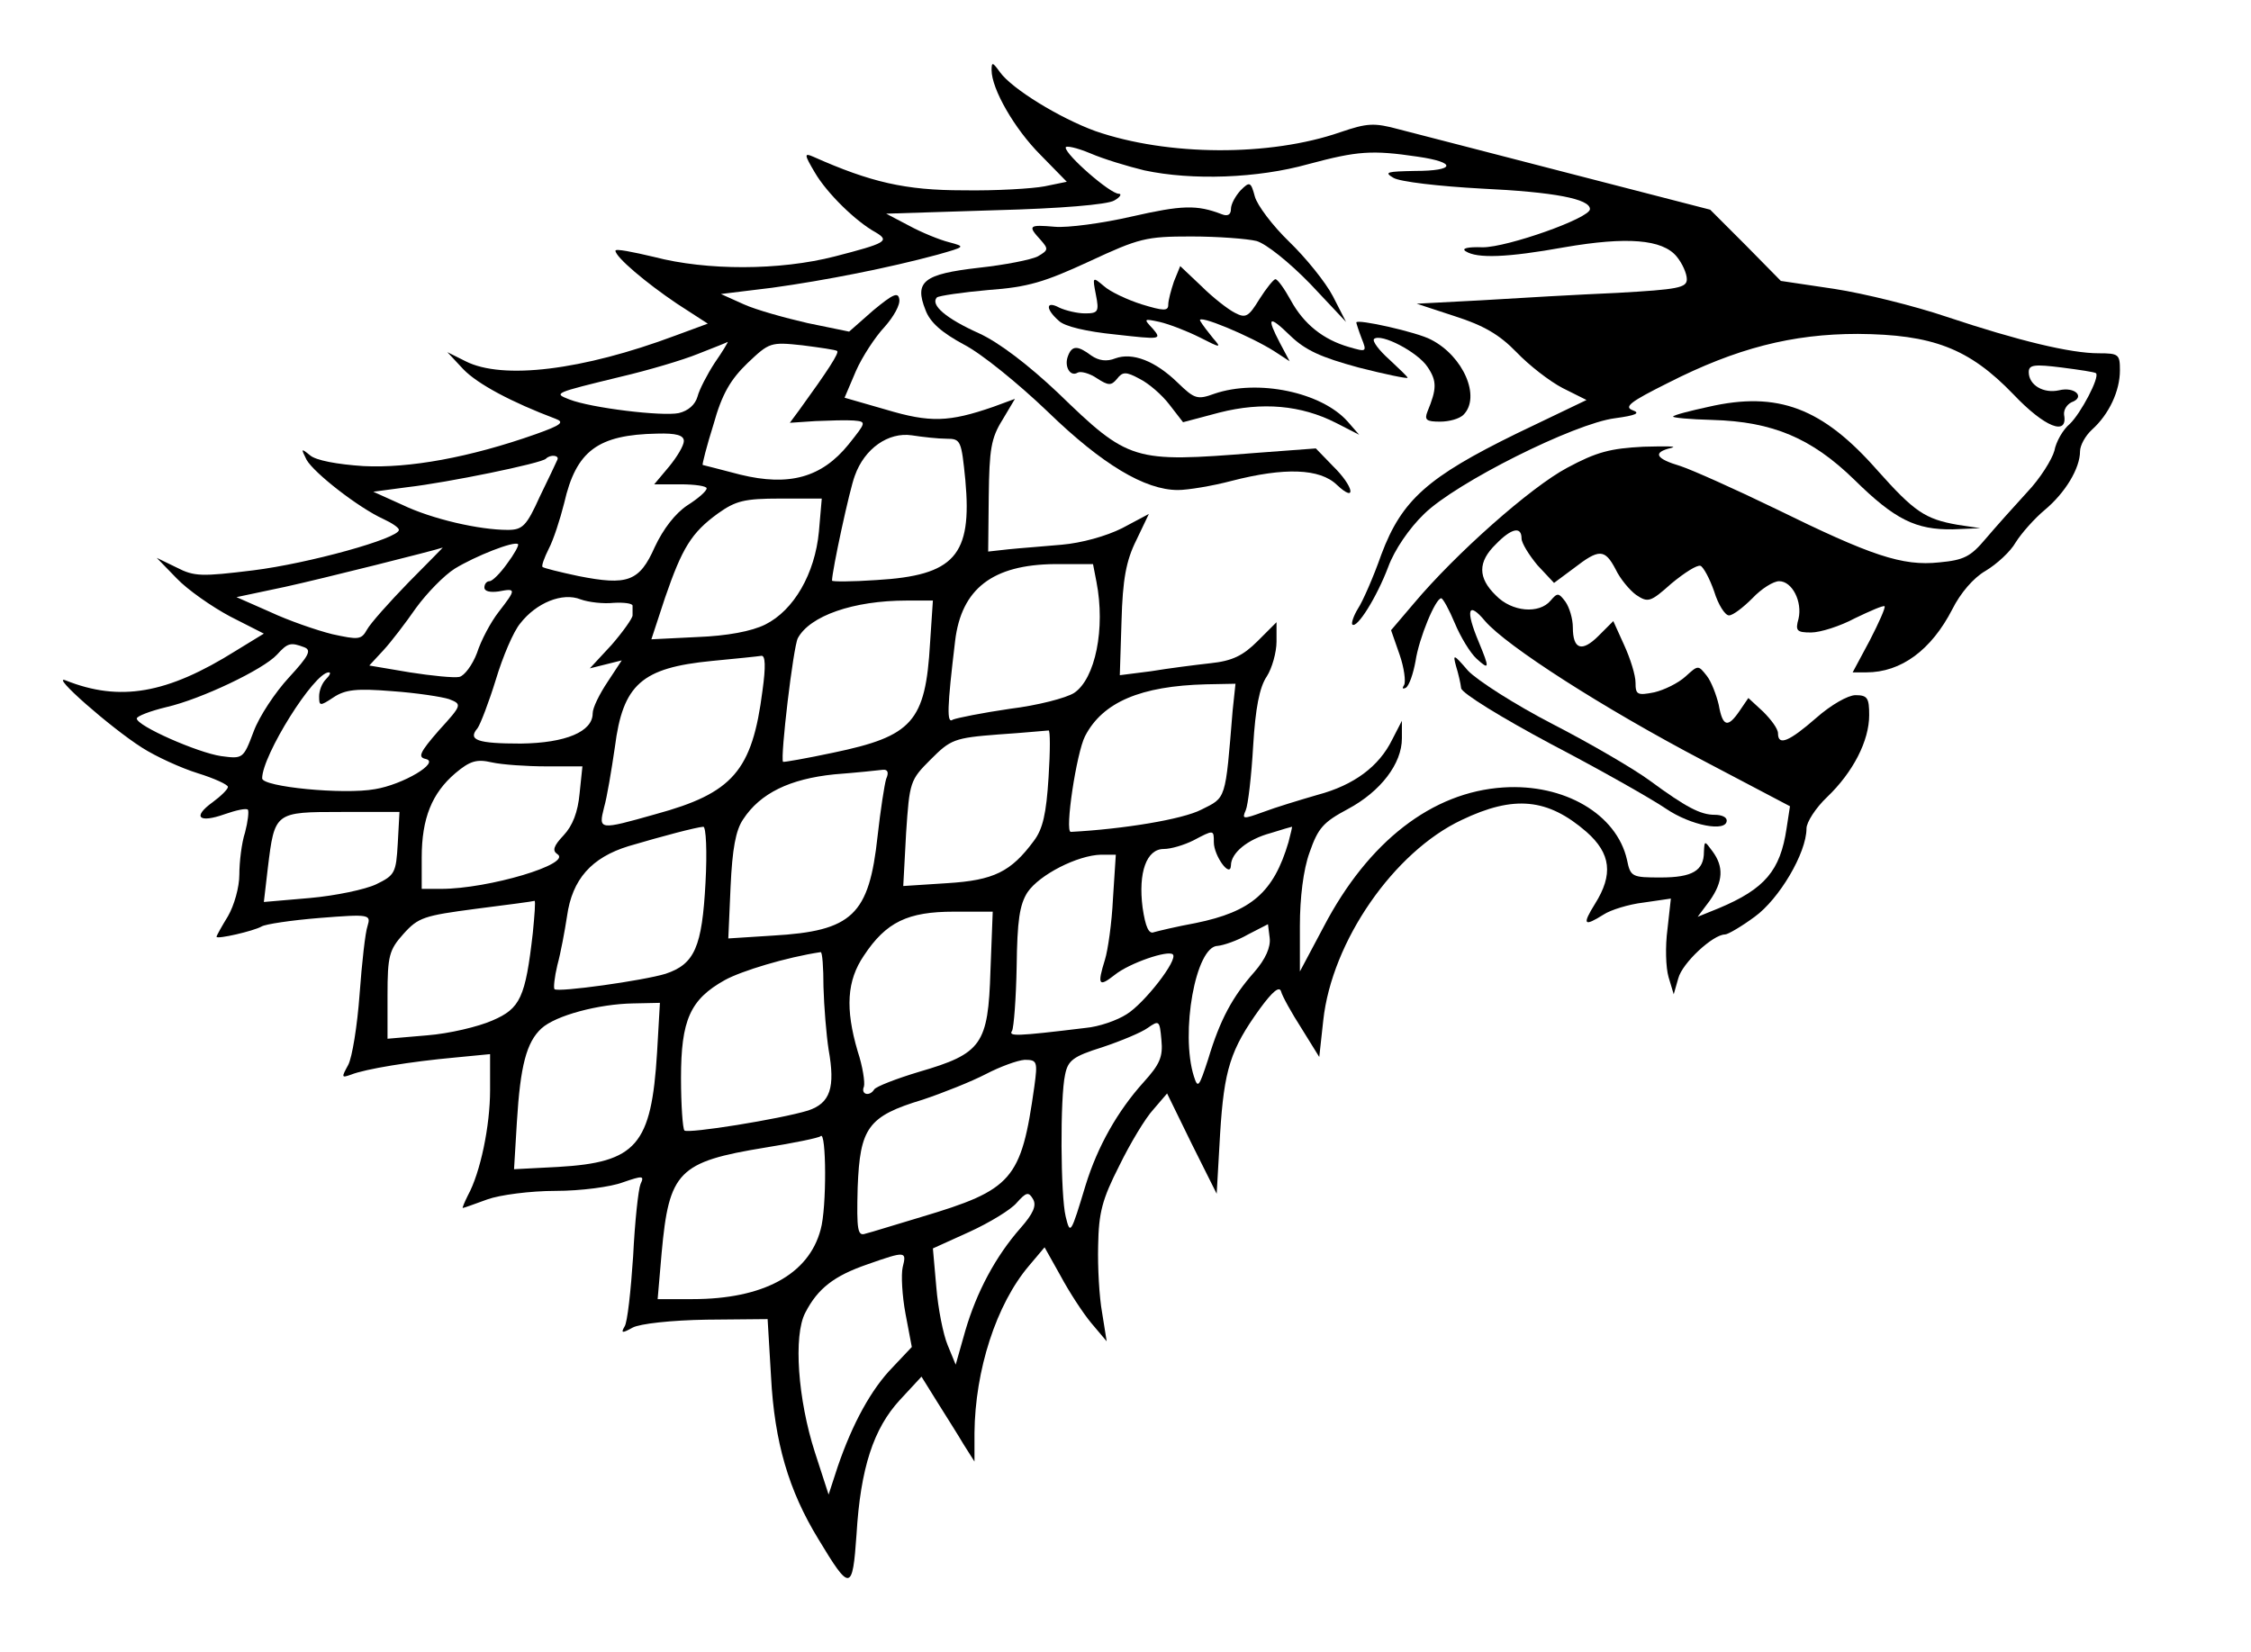 <?xml version="1.0" standalone="no"?>
<!DOCTYPE svg PUBLIC "-//W3C//DTD SVG 20010904//EN"
 "http://www.w3.org/TR/2001/REC-SVG-20010904/DTD/svg10.dtd">
<svg version="1.0" xmlns="http://www.w3.org/2000/svg"
 width="395pt" height="290pt" viewBox="0 0 395 290"
 preserveAspectRatio="xMidYMid meet">
<g transform="translate(0,290) scale(0.1,-0.1)"
fill="#000000" stroke="none">
<path d="M1740 2777 c0 -33 40 -103 86 -149 l46 -47 -39 -8 c-21 -4 -85 -8
-143 -7 -101 0 -162 14 -263 59 -16 7 -16 4 3 -28 21 -36 72 -86 107 -105 25
-15 17 -19 -72 -42 -97 -25 -225 -25 -317 -1 -38 9 -68 15 -68 11 0 -11 53
-56 108 -93 l54 -35 -57 -21 c-163 -61 -303 -78 -368 -45 l-32 16 28 -30 c25
-26 85 -58 162 -87 16 -6 10 -11 -35 -27 -116 -41 -222 -60 -302 -56 -46 3
-84 10 -94 19 -16 13 -16 12 -6 -8 13 -23 91 -84 135 -104 15 -7 27 -15 27
-19 0 -15 -159 -59 -256 -71 -90 -11 -103 -11 -134 5 l-35 17 35 -36 c19 -20
62 -50 94 -67 l59 -30 -49 -30 c-121 -76 -204 -90 -299 -52 -28 11 79 -83 134
-118 25 -16 69 -36 98 -45 29 -9 53 -20 53 -24 0 -4 -12 -16 -27 -27 -36 -26
-24 -37 21 -21 20 7 38 11 41 8 2 -3 0 -21 -5 -40 -6 -18 -10 -52 -10 -74 0
-22 -9 -54 -20 -73 -11 -18 -20 -34 -20 -36 0 -5 65 10 79 18 6 4 52 11 102
15 88 7 90 6 84 -14 -4 -11 -10 -65 -14 -120 -4 -55 -13 -111 -20 -124 -12
-22 -12 -23 5 -17 25 10 105 23 182 30 l62 6 0 -63 c0 -63 -17 -145 -39 -185
-6 -12 -10 -22 -9 -22 2 0 21 7 43 15 22 8 76 15 120 15 44 0 97 7 118 15 35
12 38 12 31 -3 -4 -10 -10 -66 -13 -127 -4 -60 -10 -116 -15 -123 -7 -12 -4
-12 14 -2 13 7 68 13 130 14 l107 1 6 -101 c6 -115 31 -200 83 -285 56 -93 60
-92 67 8 7 117 30 186 76 236 l38 41 28 -45 c15 -24 36 -57 46 -74 l19 -30 0
50 c1 110 38 226 96 294 l27 32 28 -50 c15 -28 39 -65 54 -83 l27 -32 -8 50
c-5 27 -8 80 -7 118 1 58 7 81 37 140 19 39 46 84 60 99 l24 28 43 -88 44 -88
6 105 c7 113 18 148 70 220 22 30 34 40 37 30 2 -8 18 -37 36 -65 l31 -50 7
64 c15 139 124 296 243 352 92 44 151 38 219 -21 43 -38 47 -75 15 -126 -23
-37 -20 -41 15 -19 12 8 44 18 70 21 l48 7 -6 -54 c-4 -30 -3 -67 2 -84 l9
-30 8 28 c7 27 61 77 82 77 5 0 29 14 52 31 43 31 91 112 91 155 0 11 16 36
36 55 46 44 74 99 74 144 0 30 -3 35 -24 35 -13 0 -43 -17 -69 -40 -47 -41
-67 -50 -67 -27 0 8 -12 24 -26 38 l-26 24 -15 -22 c-21 -31 -30 -29 -37 10
-4 17 -13 41 -21 51 -15 19 -15 19 -37 -1 -13 -12 -38 -24 -55 -28 -30 -6 -33
-4 -33 17 0 13 -9 42 -20 66 l-19 42 -26 -26 c-29 -29 -45 -24 -45 15 0 15 -6
35 -13 45 -12 16 -14 16 -26 2 -20 -24 -68 -20 -96 9 -32 31 -32 59 0 90 27
28 45 32 45 10 0 -8 13 -29 28 -47 l29 -31 35 26 c44 34 54 34 73 -2 8 -17 25
-37 36 -45 21 -14 25 -13 62 20 23 19 45 33 51 31 5 -2 16 -22 24 -45 7 -23
19 -42 26 -42 7 0 25 14 41 30 16 17 37 30 47 30 23 0 41 -36 34 -66 -6 -21
-3 -24 22 -24 16 0 51 11 77 25 27 13 50 23 52 21 2 -2 -10 -29 -26 -60 l-30
-56 24 0 c61 0 114 39 151 111 14 28 37 55 58 67 20 12 44 34 53 50 10 16 33
42 51 57 36 30 62 73 62 103 0 10 9 27 21 38 30 27 49 68 49 104 0 28 -2 30
-37 30 -50 0 -141 22 -267 64 -56 19 -145 41 -197 49 l-94 14 -62 63 -62 62
-248 64 c-136 35 -270 70 -298 77 -44 12 -56 11 -103 -5 -124 -43 -303 -42
-430 2 -63 23 -146 74 -167 103 -13 18 -15 19 -15 4z m268 -176 c84 -18 199
-14 288 11 86 23 111 25 192 13 69 -10 66 -25 -5 -25 -49 -1 -55 -2 -38 -12
11 -7 81 -15 155 -19 127 -6 190 -18 190 -36 0 -16 -145 -67 -188 -67 -27 1
-38 -2 -30 -7 20 -13 73 -11 173 7 110 19 172 14 197 -16 10 -12 18 -30 18
-40 0 -15 -15 -18 -122 -24 -68 -3 -175 -9 -238 -13 l-114 -6 67 -22 c50 -16
78 -32 108 -63 22 -23 58 -51 81 -63 l42 -21 -123 -59 c-155 -76 -201 -116
-237 -212 -14 -40 -33 -83 -41 -95 -8 -13 -12 -26 -10 -28 8 -8 43 48 63 101
11 30 37 68 63 93 56 55 264 159 335 168 37 5 45 9 31 14 -16 6 -4 15 62 48
120 61 218 86 333 86 131 -1 195 -25 273 -106 55 -58 96 -74 89 -36 -1 9 5 18
13 22 25 9 6 28 -22 21 -27 -6 -53 9 -53 32 0 13 10 14 58 8 31 -4 58 -8 60
-10 7 -7 -27 -71 -46 -89 -12 -10 -24 -31 -27 -47 -4 -15 -25 -49 -48 -73 -23
-25 -56 -62 -73 -82 -26 -31 -38 -37 -81 -41 -65 -7 -120 12 -287 94 -70 34
-146 68 -167 75 -44 13 -50 24 -16 32 12 3 -10 3 -49 2 -58 -3 -82 -9 -134
-37 -64 -34 -196 -151 -269 -238 l-40 -47 15 -43 c8 -23 11 -47 8 -53 -4 -6
-3 -8 3 -5 6 4 13 25 17 47 6 40 35 110 45 110 3 0 14 -20 24 -44 10 -24 27
-52 38 -62 23 -21 23 -17 4 29 -24 57 -19 73 11 37 38 -44 206 -152 383 -245
l152 -80 -6 -39 c-11 -74 -38 -106 -119 -140 l-37 -15 21 28 c24 34 25 60 5
87 -14 19 -14 19 -15 -1 0 -33 -20 -45 -76 -45 -50 0 -53 1 -59 31 -18 80
-110 134 -217 127 -125 -8 -237 -95 -315 -244 l-42 -79 0 80 c0 49 6 99 17
129 15 43 24 53 67 76 58 31 95 80 95 124 l0 31 -17 -33 c-23 -47 -67 -80
-131 -97 -31 -9 -74 -22 -95 -30 -36 -13 -38 -13 -31 3 4 9 10 60 13 113 4 66
11 103 24 122 9 14 17 42 17 61 l0 34 -33 -33 c-26 -26 -45 -35 -83 -39 -27
-3 -74 -9 -104 -14 l-55 -7 3 95 c2 73 8 106 26 142 l22 46 -47 -25 c-28 -14
-71 -26 -106 -29 -32 -3 -74 -6 -93 -8 l-36 -4 1 97 c1 82 4 102 24 134 l22
37 -38 -14 c-78 -27 -111 -28 -188 -5 l-73 21 20 47 c11 25 34 60 50 77 16 18
28 39 26 49 -2 13 -11 9 -46 -20 l-42 -37 -73 15 c-39 9 -90 23 -112 33 l-40
18 90 11 c94 13 205 35 290 58 49 14 50 14 20 22 -16 4 -48 17 -70 29 l-40 21
190 6 c117 3 198 10 210 17 11 6 14 12 8 12 -15 0 -93 68 -93 81 0 4 19 0 43
-10 23 -10 66 -23 95 -30z m-754 -338 c-13 -20 -27 -47 -30 -59 -4 -14 -16
-25 -33 -29 -29 -6 -154 9 -192 24 -28 11 -28 11 91 40 47 11 108 29 135 40
28 11 51 20 52 21 1 0 -9 -17 -23 -37z m215 21 c4 -3 -16 -34 -66 -103 l-17
-23 45 3 c24 1 54 2 67 1 23 -2 22 -3 -9 -42 -47 -58 -104 -74 -190 -53 -35 9
-65 17 -66 17 -1 1 7 33 19 71 15 54 30 79 60 108 38 36 40 37 96 31 31 -4 59
-8 61 -10z m-269 -158 c0 -8 -12 -28 -26 -45 l-26 -31 46 0 c25 0 46 -3 46 -7
0 -5 -15 -18 -34 -30 -21 -14 -42 -41 -57 -73 -27 -61 -48 -68 -134 -51 -33 7
-61 14 -63 16 -2 2 3 16 11 32 8 15 20 52 27 80 21 92 59 120 163 122 34 1 47
-3 47 -13z m461 4 c25 0 26 -3 33 -73 12 -132 -19 -167 -156 -175 -43 -3 -78
-3 -78 -1 0 17 31 161 40 184 17 48 59 77 100 71 19 -3 47 -6 61 -6z m-683
-37 c-2 -5 -16 -34 -31 -65 -23 -51 -30 -58 -56 -58 -50 0 -133 19 -185 44
l-51 23 60 8 c70 8 236 42 243 50 8 8 24 6 20 -2z m459 -126 c-7 -74 -44 -138
-94 -163 -24 -12 -67 -20 -119 -22 l-81 -4 24 73 c30 87 46 114 93 148 31 22
46 26 109 26 l73 0 -5 -58z m-547 -56 c-12 -17 -26 -31 -31 -31 -5 0 -9 -5 -9
-11 0 -7 10 -9 25 -7 31 6 31 4 0 -36 -14 -18 -31 -50 -38 -72 -8 -21 -22 -40
-31 -42 -9 -2 -49 2 -87 8 l-71 12 25 27 c13 14 39 48 57 74 19 26 49 57 68
69 36 22 104 49 111 43 2 -2 -7 -18 -19 -34z m-173 -33 c-34 -35 -67 -72 -73
-83 -10 -18 -15 -18 -61 -8 -28 7 -77 24 -109 39 l-59 26 85 18 c64 14 263 64
277 69 1 1 -26 -27 -60 -61z m1207 1 c16 -82 -2 -170 -39 -195 -14 -9 -64 -22
-113 -28 -48 -7 -93 -16 -100 -19 -11 -8 -10 21 4 138 11 92 66 134 175 135
l67 0 6 -31z m-847 -37 c18 1 33 -1 33 -5 0 -4 0 -11 0 -17 0 -5 -17 -29 -37
-52 l-38 -41 28 7 28 7 -25 -38 c-14 -21 -26 -45 -26 -55 0 -32 -47 -52 -126
-53 -76 0 -94 6 -76 27 5 7 20 46 32 85 12 40 31 85 43 99 28 36 74 55 106 42
14 -5 40 -8 58 -6z m555 -71 c-8 -138 -31 -163 -170 -192 -47 -10 -87 -17 -88
-16 -5 8 18 202 26 217 21 39 97 66 191 66 l46 0 -5 -75z m-1098 -7 c13 -5 8
-15 -27 -53 -24 -26 -52 -68 -62 -95 -18 -48 -19 -48 -57 -43 -41 6 -148 53
-148 66 0 4 23 13 52 20 61 14 170 66 194 92 19 21 24 22 48 13z m804 -76
c-18 -141 -52 -180 -188 -217 -99 -28 -100 -28 -90 12 5 17 13 65 19 106 14
110 47 139 170 151 42 4 81 8 87 9 7 1 8 -18 2 -61z m-766 20 c-7 -7 -12 -20
-12 -30 0 -17 1 -18 25 -2 21 14 41 16 103 11 43 -3 88 -10 100 -14 23 -9 23
-10 -18 -55 -34 -39 -37 -47 -23 -50 26 -6 -40 -45 -89 -53 -55 -10 -198 4
-198 19 0 40 91 186 117 186 4 0 2 -5 -5 -12z m1591 -55 c-13 -159 -11 -152
-55 -174 -33 -17 -136 -34 -229 -39 -11 0 10 139 25 168 31 60 98 88 212 91
l52 1 -5 -47z m-323 -117 c-4 -64 -10 -91 -26 -112 -40 -54 -70 -69 -152 -74
l-77 -5 5 93 c6 90 7 93 43 129 35 35 41 38 119 44 46 3 85 7 88 7 3 1 3 -36
0 -82z m-881 19 l63 0 -5 -48 c-3 -32 -12 -56 -28 -73 -18 -19 -20 -27 -11
-33 27 -17 -121 -61 -204 -61 l-34 0 0 55 c0 69 18 113 59 148 26 22 38 25 64
19 18 -4 61 -7 96 -7z m596 -22 c-3 -10 -10 -55 -15 -100 -15 -139 -44 -167
-184 -175 l-78 -5 4 91 c3 66 9 99 22 118 30 46 82 71 160 79 39 3 77 7 85 8
9 1 11 -5 6 -16z m-857 -113 c-3 -52 -5 -56 -38 -72 -19 -9 -71 -20 -116 -24
l-81 -7 7 60 c12 98 12 98 129 98 l102 0 -3 -55z m540 -69 c-6 -113 -19 -143
-70 -160 -39 -12 -189 -33 -195 -27 -2 2 0 21 5 42 6 22 13 60 17 86 9 65 43
103 108 123 61 18 118 33 131 34 5 1 7 -44 4 -98z m1023 71 c-26 -88 -65 -122
-163 -142 -33 -6 -66 -14 -73 -16 -9 -4 -15 9 -20 43 -8 62 7 103 37 103 13 0
36 7 52 15 36 19 36 19 36 -3 0 -24 29 -64 30 -41 0 22 29 46 70 57 19 6 36
11 37 11 1 1 -2 -12 -6 -27z m-308 -99 c-2 -43 -9 -91 -14 -107 -14 -45 -11
-49 17 -27 26 21 94 44 102 36 10 -9 -50 -86 -81 -105 -17 -11 -49 -22 -72
-24 -123 -15 -136 -15 -129 -5 3 6 7 57 8 113 1 80 5 108 19 130 21 31 88 65
129 66 l26 0 -5 -77z m-1018 -60 c-13 -114 -22 -133 -71 -154 -25 -11 -76 -23
-114 -26 l-70 -6 0 76 c0 70 3 80 28 108 26 29 36 32 127 44 55 7 101 13 103
14 2 0 0 -25 -3 -56z m803 -67 c-4 -129 -15 -145 -125 -177 -40 -12 -76 -26
-79 -31 -8 -13 -24 -9 -18 5 2 7 -2 35 -11 62 -22 75 -19 124 11 168 39 59 77
77 158 77 l68 0 -4 -104z m463 -2 c-38 -43 -60 -83 -81 -153 -16 -49 -18 -52
-25 -30 -24 76 3 229 42 229 10 1 34 9 53 20 l35 18 3 -24 c2 -16 -7 -37 -27
-60z m-756 -26 c1 -35 5 -84 9 -110 12 -67 3 -94 -36 -107 -49 -15 -211 -41
-217 -35 -3 3 -6 45 -6 92 0 102 16 138 77 172 29 16 108 40 168 49 3 1 5 -27
5 -61z m-292 -115 c-10 -163 -36 -193 -174 -201 l-77 -4 5 83 c6 99 17 140 43
164 25 23 101 43 161 44 l47 1 -5 -87z m854 -52 c-46 -51 -81 -113 -102 -181
-26 -86 -27 -88 -35 -55 -9 37 -10 209 -1 249 5 25 14 32 65 48 33 11 69 26
80 34 20 14 21 13 24 -21 3 -30 -3 -43 -31 -74z m-192 -8 c-23 -164 -38 -181
-199 -229 -44 -13 -88 -27 -97 -29 -14 -5 -16 5 -14 81 4 105 18 125 114 154
36 12 86 32 111 45 25 13 55 24 68 25 22 0 23 -3 17 -47z m-375 -251 c-21 -79
-101 -122 -225 -122 l-61 0 7 81 c13 143 29 160 182 185 50 8 94 17 97 20 10
11 11 -126 0 -164z m351 3 c-44 -50 -77 -112 -97 -180 l-17 -60 -14 34 c-8 19
-17 65 -20 102 l-6 68 64 29 c35 16 73 39 83 51 17 19 21 20 29 6 6 -11 0 -25
-22 -50z m-207 -69 c-3 -13 -1 -50 5 -82 l11 -58 -34 -36 c-37 -38 -70 -98
-96 -174 l-16 -49 -24 74 c-30 93 -38 205 -17 245 22 43 51 65 109 85 68 24
69 23 62 -5z"/>
<path d="M2177 2566 c-9 -10 -17 -24 -17 -33 0 -10 -6 -13 -16 -9 -44 17 -70
16 -158 -4 -52 -12 -113 -20 -135 -18 -46 4 -48 2 -25 -23 14 -16 14 -18 -5
-29 -12 -6 -58 -15 -104 -20 -96 -11 -113 -24 -93 -74 8 -22 29 -40 68 -61 31
-16 97 -70 147 -118 95 -92 170 -137 228 -137 17 0 60 7 94 16 93 24 155 22
185 -7 35 -33 30 -3 -7 33 l-30 31 -107 -8 c-214 -17 -221 -15 -346 106 -52
49 -103 88 -138 104 -58 26 -86 50 -74 63 4 3 45 9 90 13 70 5 99 14 177 50
88 41 100 44 179 44 47 0 99 -4 115 -8 17 -5 57 -37 94 -75 l63 -67 -23 45
c-13 25 -48 68 -77 96 -29 28 -56 64 -60 79 -7 26 -9 27 -25 11z"/>
<path d="M2060 2406 c-5 -15 -10 -33 -10 -41 0 -11 -8 -11 -47 1 -25 8 -55 22
-66 32 -20 17 -20 16 -14 -15 6 -30 4 -33 -19 -33 -14 0 -34 5 -45 10 -24 13
-25 -2 -1 -23 10 -10 49 -19 99 -24 80 -9 82 -9 66 10 -17 18 -16 18 12 12 17
-4 48 -16 70 -27 37 -19 39 -19 24 -2 -9 11 -19 24 -23 31 -7 13 89 -27 131
-54 l26 -17 -17 32 c-24 46 -20 50 18 13 27 -26 54 -38 120 -56 47 -12 86 -20
86 -18 0 2 -15 16 -32 32 -18 16 -30 32 -27 36 12 11 77 -23 94 -49 17 -25 16
-39 0 -78 -6 -15 -2 -18 22 -18 16 0 34 5 41 12 31 31 0 103 -57 132 -24 13
-131 37 -131 30 0 -1 4 -14 9 -27 10 -25 9 -25 -22 -16 -45 13 -79 40 -102 82
-11 20 -23 37 -27 37 -3 0 -16 -16 -28 -35 -19 -31 -24 -34 -43 -24 -12 6 -39
27 -59 47 l-37 35 -11 -27z"/>
<path d="M1874 2275 c-7 -18 4 -37 17 -29 5 3 21 -1 34 -10 20 -13 25 -13 35
-1 10 13 16 13 40 0 16 -8 39 -28 52 -45 l24 -31 64 17 c75 19 143 13 204 -18
l41 -21 -20 23 c-46 52 -158 75 -234 49 -30 -11 -35 -9 -64 19 -40 39 -80 54
-110 43 -15 -6 -29 -4 -42 5 -24 18 -34 18 -41 -1z"/>
<path d="M2998 2186 c-32 -7 -60 -14 -62 -17 -2 -2 29 -5 69 -6 106 -3 174
-32 249 -105 71 -70 108 -88 173 -87 l48 2 -40 6 c-57 10 -76 23 -141 96 -96
109 -174 139 -296 111z"/>
<path d="M2555 1731 c4 -13 8 -30 9 -39 2 -9 70 -51 158 -98 86 -45 176 -96
201 -113 44 -30 107 -42 107 -21 0 6 -9 10 -21 10 -25 0 -50 13 -114 60 -27
20 -104 65 -170 99 -66 34 -133 77 -149 94 -25 29 -27 30 -21 8z"/>
</g>
</svg>
